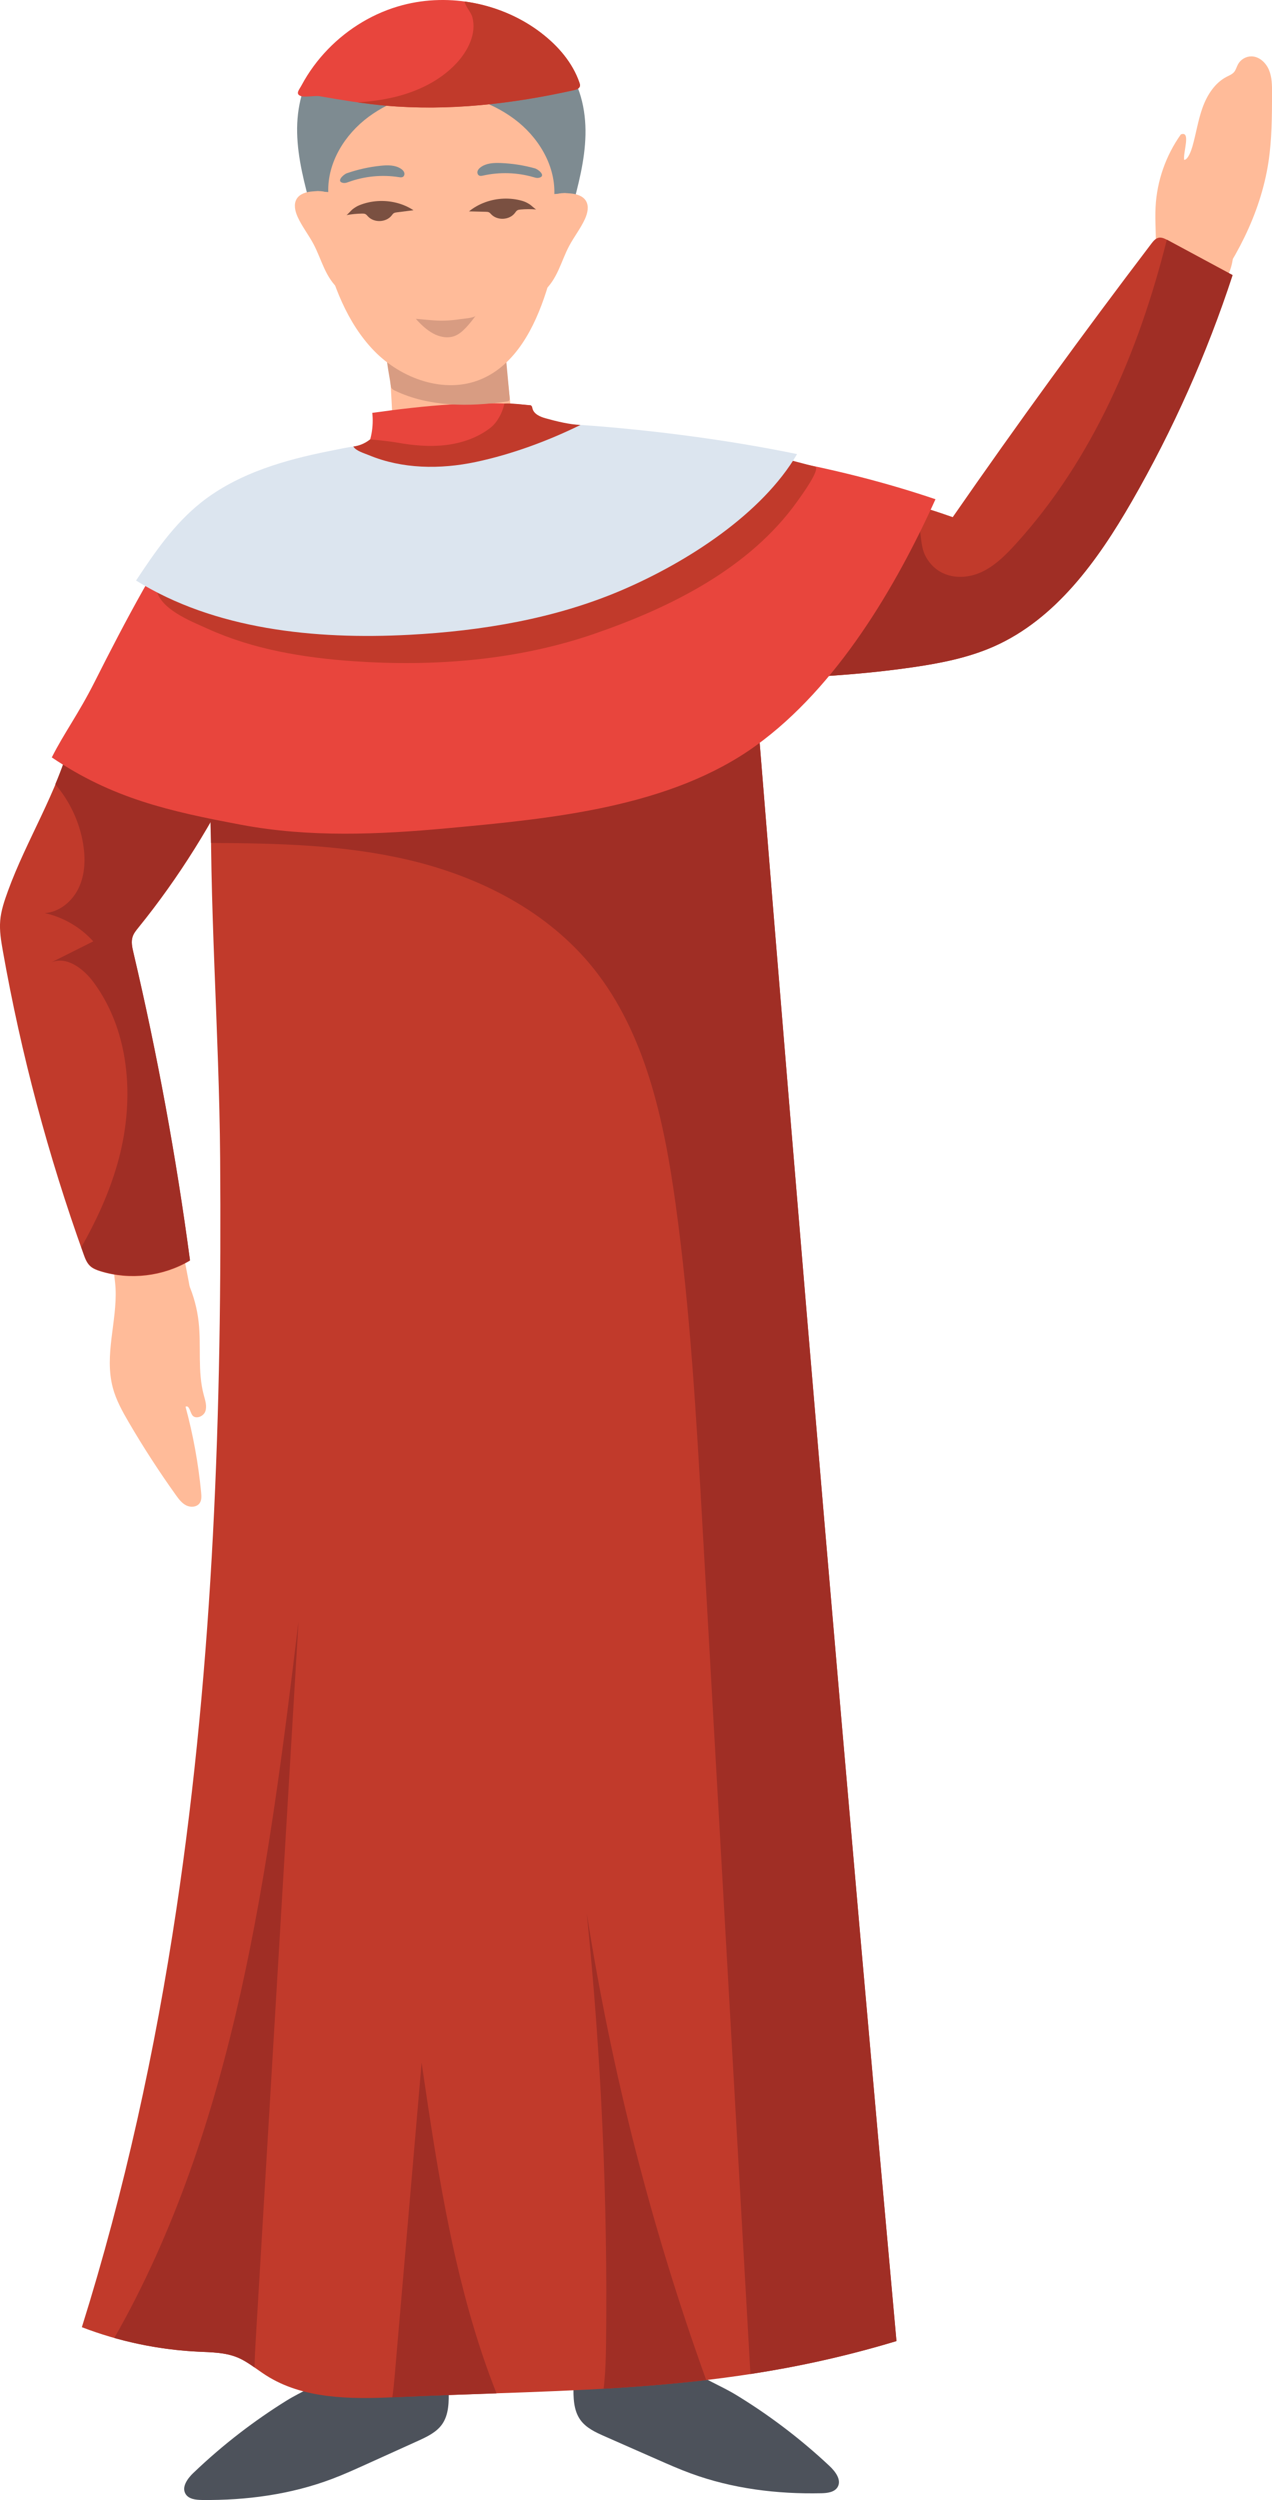 <svg xmlns="http://www.w3.org/2000/svg" width="549.56" height="1080" viewBox="0 0 549.56 1080"><g id="a"/><g id="b"><g id="c"><g id="d"><path d="M499.27 109.06c.39-6.56-.36-13.14-.01-19.7.58-11.18 4.42-22.17 10.92-31.29 4.55-1.73.81 8.04 1.45 11.02 1.69-.14 3.06-4.14 3.53-5.77 1.6-5.57 2.43-11.35 4.39-16.8 1.96-5.45 5.3-10.72 10.45-13.37 1.11-.57 2.34-1.04 3.15-1.99.83-.96 1.11-2.26 1.72-3.38 1.12-2.07 3.42-3.44 5.78-3.43 3.41.02 6.33 2.76 7.63 5.92 1.3 3.16 1.3 6.67 1.3 10.08-.03 9.93-.06 19.91-1.56 29.73-3.44 22.45-14.5 43.18-28.47 61.09-6.19 7.94-14.24 16.02-24.3 16.06-4.49.02-9.55-2.37-10.37-6.78-1.1-5.92 5-9.32 8.16-13.28 4.1-5.14 5.85-11.64 6.24-18.11z" fill="#fb9"/><path d="M48.73 599.47c1.42 5.34 4.13 10.23 6.92 15 6.28 10.75 13.06 21.22 20.3 31.35 1.25 1.75 2.59 3.56 4.52 4.52s4.62.75 5.82-1.03c.86-1.27.76-2.93.62-4.46-1.19-12.55-3.46-25-6.75-37.16 1.54-.77 1.92 2.1 2.84 3.55 1.31 2.05 4.85.8 5.69-1.48.83-2.29-.03-4.8-.66-7.15-2.73-10.17-1.04-20.98-2.2-31.45-.64-5.78-2.16-11.46-4.49-16.78-2.38-5.45-5.88-10.78-11.21-13.43-4.96-2.46-11.1-1.87-15.81.91-7.04 4.16-4.72 7.84-4.39 14.8.67 14.28-4.95 28.66-1.19 42.82z" fill="#fb9"/><path d="M83.56 1068.27c-2.53 2.43-5.2 6.08-3.4 9.09 1.36 2.27 4.45 2.6 7.1 2.63 19.13.22 38.43-2.37 56.32-9.15 4.89-1.85 9.66-4.01 14.42-6.16 7.5-3.4 15.01-6.79 22.51-10.19 3.9-1.77 7.99-3.68 10.47-7.17 3.01-4.25 2.99-9.87 2.85-15.08-.08-2.87-.24-5.96-2.05-8.19-1.54-1.89-3.98-2.76-6.33-3.42-8.12-2.29-16.67-3.08-25.07-2.36-7.75.66-10.54 2.65-16.24 7.06-6.09 4.71-13.93 7.73-20.49 11.82-6.85 4.27-13.49 8.87-19.89 13.79-7.04 5.41-13.78 11.2-20.19 17.34z" fill="#4d525b"/><path d="M358.41 1065.33c2.56 2.4 5.26 6.03 3.49 9.05-1.34 2.28-4.43 2.64-7.07 2.7-19.13.42-38.45-1.98-56.41-8.58-4.91-1.8-9.7-3.91-14.48-6.02-7.54-3.32-15.08-6.64-22.62-9.96-3.92-1.73-8.03-3.6-10.54-7.07-3.06-4.22-3.09-9.84-3-15.05.05-2.87.18-5.97 1.97-8.21 1.52-1.9 3.95-2.8 6.29-3.48 8.1-2.37 16.63-3.25 25.05-2.62 7.76.58 10.56 2.54 16.31 6.89 6.13 4.65 14.01 7.59 20.61 11.61 6.89 4.2 13.58 8.73 20.02 13.59 7.09 5.34 13.89 11.06 20.37 17.14z" fill="#4d525b"/><path d="M18.25 370.9c-5.39 14.56-9.89 32.76 1.29 45.71 2.81 3.26 7.5 6 11.02 4.22 1.39-.7 2.31-1.99 3.19-3.24l39.17-55.67c15.67-22.27 31.41-44.6 44.34-68.68 8.09-15.05 30.21-49.24 15.04-68.2-27.97-34.97-69.75 38.21-76.66 53.79-13.41 30.24-25.88 60.95-37.4 92.08z" fill="#fb9"/><path d="M28.14 489.37c6.76 29.97 21.26 55.16 33.8 84.54 1.01 2.38 3.67 3.79 6.12 4.62 5.55 1.87 11.61-2.67 13.55-8.2 1.94-5.53.89-11.6-.2-17.35-8.83-46.69-19-93.13-30.47-139.25-1.69-6.8-3.52-13.82-7.89-19.3-13.39-16.8-41.53-8.66-36.75 12.91 6.1 27.53 15.62 54.44 21.85 82.04z" fill="#fb9"/><path d="M3.46 384.83c-1.52 4.19-3 8.45-3.37 12.89-.36 4.35.37 8.72 1.13 13.02 7.89 44.59 19.59 88.5 34.91 131.11.65 1.82 1.36 3.71 2.76 5.04 1.22 1.16 2.85 1.78 4.46 2.28 12.78 3.99 27.24 2.28 38.73-4.6-5.97-44.67-14.13-89.05-24.44-132.92-.54-2.3-1.08-4.73-.33-6.97.49-1.47 1.5-2.71 2.48-3.92 17.56-21.67 32.33-45.56 44.45-70.68 5.66-11.73 10.46-26.63 2.48-36.92-6.85-8.83-20.05-9.6-30.9-6.92-17.84 4.41-40.44 14.7-45.24 33.44-5.71 22.28-19.2 43.37-27.12 65.15z" fill="#c13a2b"/><path d="M59.79 400.58c17.56-21.67 32.33-45.56 44.45-70.68 5.14-10.65 9.57-23.92 4.36-33.97-17.79-4.71-36.91-5.8-54.53-1.85-11.04 5.73-20.57 14-23.5 25.42-1.67 6.52-4.01 12.95-6.68 19.31 6.26 7.32 10.52 16.36 12.05 25.88 1.02 6.32.82 13.03-1.9 18.82-2.72 5.8-8.3 10.5-14.68 10.95 8.01 1.78 15.43 6.11 20.93 12.21-6.08 3.04-12.15 6.09-18.23 9.13 6.71-2.96 14.06 2.7 18.41 8.6 16.21 22.01 17.76 52.22 10.22 78.5-3.62 12.61-9.09 24.51-15.56 35.92.34.95.67 1.9 1.01 2.85.65 1.82 1.36 3.71 2.76 5.04 1.22 1.16 2.85 1.78 4.46 2.28 12.78 3.99 27.24 2.28 38.73-4.6-5.97-44.67-14.13-89.05-24.44-132.92-.54-2.3-1.08-4.73-.33-6.97.49-1.47 1.5-2.71 2.48-3.92z" fill="#a02e25"/><path d="M457.27 170.06c15.52-26.51 31.2-54.99 57.83-70.32 2.24-1.29 4.65-2.5 7.23-2.55 5.86-.1 10.25 6.06 10.42 11.92.17 5.85-2.67 11.32-5.45 16.48-22.57 41.82-46.33 83-71.24 123.46-3.67 5.97-7.55 12.1-13.37 16-17.85 11.95-42.2-4.33-31.11-23.44 14.16-24.39 31.39-47.14 45.68-71.56z" fill="#fb9"/><path d="M411.63 223.39c27.73-40 56.34-79.38 85.8-118.12.84-1.1 1.8-2.29 3.16-2.57 1.32-.27 2.64.39 3.83 1.03 9.36 5.04 18.73 10.09 28.09 15.13-11.12 34-25.76 66.85-43.6 97.85-14.61 25.39-32.75 50.72-59.54 62.58-11.01 4.87-22.96 7.21-34.87 8.95-33.47 4.89-67.42 5.32-101.25 5.74-1.11.01 12.91-32.41 14.61-35.08 6.83-10.75 15.46-20.37 25.43-28.3 8.62-6.86 20.43-15.7 31.71-16.44 14.92-.98 32.76 4.33 46.63 9.25z" fill="#c13a2b"/><path d="M504.12 103.55c-12.06 48.16-32.01 94.9-65.29 131.48-4 4.39-8.26 8.7-13.51 11.48-9.34 4.95-20.82 3.3-25.7-6.76-2.64-5.44-1.2-14.9-5.04-19.43-4.43-5.22-13.9 2.35-18.3 4.95-15.68 9.28-29.36 21.99-39.61 37.07-5.97 8.78-10.87 18.56-12.26 29.09-.09.67-.16 1.34-.21 2.01 23.54-.58 47.05-1.83 70.33-5.22 11.91-1.74 23.86-4.07 34.87-8.95 26.78-11.86 44.92-37.19 59.54-62.58 17.85-31 32.48-63.85 43.6-97.85-9.36-5.04-18.73-10.09-28.09-15.13-.1-.06-.21-.11-.31-.17z" fill="#a02e25"/><path d="M118.2 232.45c-5.97 19.93-1.73 41.31 2.54 61.67 10.32 49.23 20.63 98.46 30.95 147.69 2.11 10.08 4.55 20.78 11.87 28.03 8.33 8.24 20.9 10.03 32.54 11.31 10.64 1.16 21.79 2.19 31.73-1.78 20.11-8.02 27.35-32.35 31.28-53.64 10.02-54.24 15.12-109.39 15.23-164.56.02-12.66-.33-25.82-6.03-37.13-16.57-32.86-56.06-28.31-86.59-29.15-27.26-.75-54.65 7.94-63.52 37.56z" fill="#fb9"/><path d="M143.3 493.13c-1.4 17.96 6.78 35.2 15.76 50.82 1.85 3.22 3.83 6.51 6.88 8.63 2.98 2.08 6.68 2.81 10.28 3.35 14.16 2.13 28.65 1.98 42.76-.44 17.31-2.96 35.55-10.69 43.21-26.49 5.3-10.95 4.55-23.79 2.83-35.84-1.96-13.73-5.87-28.65-17.32-36.46-5.72-3.9-12.68-5.52-19.55-6.4-30.65-3.93-81.8 3.97-84.84 42.82z" fill="#fb9"/><path d="M164.26 809c1.69 5.02 4.56 10.9 9.74 11.13 4.35.19 7.69-3.89 9.66-7.87 3.99-8.09 5.37-17.22 6.62-26.19 6.34-45.64 10.37-91.62 12.08-137.68.87-23.56 1.14-47.14.8-70.71-.25-17.56 3.27-44.56-7.74-59.68-19.33-26.55-60.35-13.3-68.75 15.3-5.24 17.83-1.05 39.22.17 57.43 1.49 22.33 3.32 44.65 5.82 66.89 5.78 51.33 15.08 102.47 31.6 151.39z" fill="#fb9"/><path d="M229.32 807.23c1.28 5.15 3.66 11.25 8.79 11.93 4.32.57 7.98-3.21 10.27-7.01 4.64-7.71 6.77-16.69 8.74-25.52 10.06-44.93 17.85-90.4 23.33-136.16 2.8-23.4 5-46.87 6.6-70.39 1.19-17.52 6.92-44.12-2.82-60.14-17.08-28.12-59.04-18.45-69.76 9.32-6.68 17.32-4.26 38.99-4.54 57.24-.35 22.38-.35 44.78.32 67.15 1.55 51.65 6.63 103.4 19.07 153.58z" fill="#fb9"/><path d="M35.36 1005.34c16.02 6.15 33.02 9.73 50.15 10.57 5.76.28 11.7.29 17.04 2.48 4.47 1.84 8.19 5.07 12.26 7.68 16.11 10.35 36.55 10.4 55.67 9.52 78.34-3.6 141.86-1.59 216.84-24.25-21.5-236.91-42.57-485.07-60.61-708.99-2.03-25.14-10.73-7.83-27.38-26.86-11.16-12.75-26.91-20.63-42.94-26.16-30.69-10.59-64.82-13.51-95.53-3.22-38 12.73-68.82 48.29-69.59 88.81-1.05 54.91 3.42 110.29 3.84 165.26.83 108.38-2.81 217.14-18.88 324.41-9.16 61.15-22.36 121.73-40.86 180.74z" fill="#c13a2b"/><g><path d="M85.51 1015.92c5.76.28 11.7.29 17.04 2.48 2.66 1.09 5.06 2.69 7.42 4.34.08-4.27.32-8.54.57-12.76 6.15-103.2 12.29-206.41 18.44-309.61-12.87 106.81-27.37 218.12-79.59 309.63 11.77 3.32 23.91 5.32 36.11 5.92z" fill="#a02e25"/><path d="M182.15 891.15c-3.9 45.33-7.79 90.66-11.69 135.99-.24 2.77-.55 5.63-.96 8.51.33-.01.65-.03.98-.04 15.17-.7 29.78-1.18 44.04-1.68-17.88-45.08-25.24-94.32-32.36-142.77z" fill="#a02e25"/><path d="M327.8 316.02c-1.24-.05-2.48-.1-3.72-.14-79.51-2.58-159.95-2.26-233.39 29.83.0 1.1.45 17.34.47 18.44 28.67.14 57.49.78 85.43 7.36 30.33 7.14 59.95 21.96 79.92 46.96 22.33 27.96 30.35 65.33 35.35 101.43 6.36 45.94 8.99 92.36 11.61 138.7 6.92 122.33 13.84 244.65 20.75 366.98 20.49-3.16 41.31-7.65 63.09-14.24-21.07-232.11-41.72-475-59.51-695.33z" fill="#a02e25"/><path d="M260.79 1031.93c14.87-.86 29.57-2.02 44.32-3.76-23.49-65.18-40.82-132.81-51.6-201.57 6.28 61.73 9.07 123.86 8.33 185.93-.08 6.38-.27 12.98-1.06 19.4z" fill="#a02e25"/></g><path d="M167.53 211.61c17.97 4.27 36.74 5.19 55.04 2.68.75-.1 1.6-.28 1.99-.93.29-.48.23-1.08.17-1.64-1.93-17.08-3.85-34.16-5.78-51.24-.65-5.8-1.31-11.61-1.96-17.41-.37-3.26-.94-6.89-3.56-8.87-1.53-1.15-3.51-1.51-5.4-1.82-15.1-2.42-38.47-.69-39.96 18.9-.37 4.81 4.84 61.6-.54 60.32z" fill="#fb9"/><path d="M61.72 255.05c6.84-12.16 14.25-24.29 24.69-33.45 15.32-13.44 35.67-19.19 55.52-23.28 81.88-16.86 183-9.49 262.24 17.35-17.13 37.89-42.53 81.07-77.47 106.36-37.01 26.78-88.2 31.59-133.43 35.77-29.6 2.74-59.64 4.02-88.87-1.46-31.62-5.93-55.84-11.45-82.02-29.14 5.37-10.67 11.36-18.48 18.55-32.72 6.69-13.27 13.51-26.48 20.8-39.43z" fill="#e8453d"/><path d="M160.85 178.35c22.7-3.15 45.71-5.49 68.52-3.27 1.57 9.14 8.32 17.2 17.04 20.36-2.48 9.8-11.72 16.34-20.94 20.49-18.57 8.35-39.82 10.51-59.73 6.27-7.47-1.59-19.92-7.19-15.06-16.74 1.76-3.47 4.91-6.15 6.81-9.58 2.92-5.28 4.01-11.56 3.35-17.54z" fill="#e8453d"/><path d="M152.66 285.64c35.12 2.43 70.95-.39 104.23-11.88 33.28-11.48 67-28.41 87.48-57.04 1.7-2.37 10.5-14.4 7.68-15.14-3.89-1.01-15.14-4.09-17.97-4.56-7.82-1.3-13.04 4.3-20.77 6.07-74.19 16.92-151.22 18.37-225.49 34.93-7.75 1.73-21.63 5.36-20.4 15.85 1.08 9.17 15.11 14.48 22.28 17.74 19.72 8.96 41.49 12.54 62.96 14.03z" fill="#c13a2b"/><path d="M86.75 217.19c-11.62 9.27-19.95 21.5-27.96 33.6 33.97 21.12 77.07 25.6 117.94 23.45 31.52-1.66 63.16-6.99 91.82-19.25 28.65-12.26 60.8-33.13 75.82-58.82-31.21-6.48-68.15-11.15-100.07-13.02-2.61-.15-6.66 1.46-9.21 1.99-2.97.61-5.64 2.08-8.36 3.35-18.79 8.73-40.07 7.44-60.15 4.16-8.28-1.35-16.19.6-24.31 2.21-9.56 1.9-19.06 4.22-28.18 7.53-9.87 3.58-19.28 8.36-27.34 14.79z" fill="#dce5ef"/><path d="M159.22 196.57c14.51 6.08 30.99 6.25 46.39 2.99 15.39-3.26 31.06-9.04 45.18-15.98-4.7-.17-10.55-1.61-15.09-2.88-2.39-.67-5.07-1.84-5.65-4.25-.1-.4-.14-.85-.44-1.13-.32-.3-.81-.22-1.24-.27-3.24-.33-7.13-.89-10.45-.72-.77 3.75-2.97 8.08-5.99 10.44-5.53 4.32-12.43 6.68-19.4 7.5-6.97.82-14.05.17-20.96-1.07-3.09-.55-8.41-1.1-11.62-1.39-.2-.02-2.59 2.46-7.3 3.09 1.15 1.88 4.54 2.83 6.56 3.68z" fill="#c13a2b"/><path d="M168.79 166.36c.05.39.1.8.28 1.15.32.63 1 .98 1.63 1.28 14.78 7.06 31.99 6.96 48.21 4.67.4-.06.85-.14 1.1-.46.25-.32.23-.77.19-1.17-.62-6.7-1.24-13.41-1.87-20.11-.13-1.4-.28-2.86-.97-4.08-.77-1.35-2.11-2.26-3.45-3.06-8.03-4.78-17.42-7.05-26.76-7.16-4-.04-8.02.3-11.88 1.36-1.7.46-3.4 1.09-4.75 2.22-6.4 5.37-2.6 18.41-1.73 25.36z" fill="#d89c82"/><path d="M136.32 51.55c-4.25 18-1.38 36.92 3.24 54.83 4.23 16.39 10.24 32.96 22.01 45.12 11.77 12.16 30.54 18.87 46.16 12.37 15-6.24 23.25-22.35 28.23-37.81 7.15-22.17 10.2-45.66 8.94-68.92-.53-9.81-2.01-20.08-7.88-27.95-3.15-4.23-7.41-7.52-11.93-10.22C190.94-1.45 145.92 10.9 136.32 51.55z" fill="#fb9"/><path d="M134.4 89.96c-2.88-10.67-5.77-21.47-6.02-32.52-.25-11.05 2.41-22.55 9.53-31.01 4.92-5.85 11.67-9.9 18.67-12.96 9.03-3.94 18.77-6.4 28.62-6.63 4.41-.1 9.37.5 12.15 3.93 1.94 2.4 2.36 5.65 2.7 8.72.43 3.82.86 7.64 1.28 11.46.1.93.21 1.9-.08 2.8-.77 2.46-3.84 3.19-6.39 3.57-12.64 1.91-25.34 5.55-35.61 13.15-10.28 7.6-17.81 19.72-17.42 32.5l-4.85-.38c-.57-.04 5.79 34.61 6.64 37.57-3.92-4.68-7.42-23.44-9.24-30.19z" fill="#7e8b91"/><path d="M134.83 82.71c-2.54.21-5.31 1.02-6.64 3.19-1.42 2.32-.71 5.34.41 7.82 1.86 4.1 4.7 7.67 6.81 11.64 1.8 3.37 3.06 7.01 4.66 10.48 1.6 3.47 3.62 6.86 6.58 9.27.43.35 1.07.67 1.48.3.23-.21.26-.56.27-.87.12-3.43-.13-6.87-.46-10.29-.69-7.16-1.71-14.3-3.31-21.32-.59-2.61-.91-6.67-2.6-8.84-1.53-1.96-5.05-1.56-7.21-1.38z" fill="#fb9"/><path d="M246.93 90.82c2.88-10.67 5.77-21.47 6.02-32.52.25-11.05-2.41-22.55-9.53-31.01-4.92-5.85-11.67-9.9-18.67-12.96-9.03-3.94-18.77-6.4-28.62-6.63-4.41-.1-9.37.5-12.15 3.93-1.94 2.4-2.36 5.65-2.7 8.72-.43 3.82-.86 7.64-1.28 11.46-.1.93-.21 1.9.08 2.8.77 2.46 3.84 3.19 6.39 3.57 12.64 1.91 25.34 5.55 35.61 13.15 10.28 7.6 17.81 19.72 17.42 32.5l4.85-.38c.57-.04-5.79 34.61-6.64 37.57 3.92-4.68 7.42-23.44 9.24-30.19z" fill="#7e8b91"/><path d="M246.5 83.57c2.54.21 5.31 1.02 6.64 3.19 1.42 2.32.71 5.34-.41 7.82-1.86 4.1-4.7 7.67-6.81 11.64-1.8 3.37-3.06 7.01-4.66 10.48-1.6 3.47-3.62 6.86-6.58 9.27-.43.35-1.07.67-1.48.3-.23-.21-.26-.56-.27-.87-.12-3.43.13-6.87.46-10.29.69-7.16 1.71-14.3 3.31-21.32.59-2.61.91-6.67 2.6-8.84 1.53-1.96 5.05-1.56 7.21-1.38z" fill="#fb9"/><path d="M166.33 45.61c27.29 2.46 54.86-.71 81.6-6.67 1.1-.24 2.4-.69 2.62-1.79.1-.48-.06-.98-.22-1.45-2.96-8.61-9.18-15.8-16.39-21.36C217.21 1.45 194.41-3.17 173.98 2.2c-12.26 3.22-23.5 9.99-32.3 19.08-4.47 4.61-8.31 9.83-11.35 15.49-1.12 2.09-2.78 3.74-.47 4.68 1.78.72 6.19-.25 8.34.13 9.33 1.64 18.68 3.18 28.13 4.03z" fill="#e8453d"/><path d="M233.95 14.34c-9.61-7.4-21.23-12.07-33.24-13.69.42 2.23 2.82 4.67 3.37 6.76 1.92 7.18-1.99 14.61-6.74 19.77-7.13 7.73-17.07 12.45-27.31 14.85-5.08 1.19-10.25 1.85-15.45 2.21 3.91.55 7.82 1.03 11.76 1.39 27.29 2.46 54.86-.71 81.6-6.67 1.1-.24 2.4-.69 2.62-1.79.1-.48-.06-.98-.22-1.45-2.96-8.61-9.18-15.8-16.39-21.36z" fill="#c13a2b"/><path d="M178.65 90.82c-2.4.3-4.8.61-7.19.91-.47.06-.96.13-1.36.39-.36.24-.6.61-.87.95-2.4 3.05-7.59 3.27-10.24.44-.35-.37-.67-.8-1.13-1.03-.44-.21-.94-.22-1.43-.21-2.27.03-4.54.26-6.77.67.33-.06 2.09-2.08 2.55-2.44 1-.78 1.87-1.37 3.12-1.87 2.51-1.01 5.18-1.59 7.88-1.76 5.39-.34 10.92.98 15.44 3.96z" fill="#7a5041"/><path d="M202.64 91.31c2.42.06 4.83.12 7.25.18.48.01.97.03 1.39.25.38.2.66.55.96.86 2.69 2.79 7.89 2.49 10.23-.6.31-.41.59-.86 1.02-1.13.41-.26.91-.31 1.4-.36 2.26-.2 4.54-.2 6.8-.02-.34-.03-2.29-1.86-2.78-2.17-1.07-.68-2-1.18-3.29-1.55-2.6-.75-5.32-1.06-8.02-.96-5.4.21-10.76 2.08-14.97 5.5z" fill="#7a5041"/><path d="M205.53 136.36c-1.32 1.83-2.72 3.6-4.28 5.24-1.36 1.43-2.88 2.78-4.72 3.51-3.05 1.21-6.6.5-9.47-1.09-2.8-1.55-5.3-3.89-7.4-6.29 4.08.31 8.15.89 12.27.78 2.3-.06 4.59-.27 6.87-.63 1.24-.2 5.99-.48 6.73-1.51z" fill="#d89c82"/><path d="M148.46 79.04c.73.1 1.45-.17 2.14-.42 6.93-2.51 14.49-3.24 21.77-2.09.56.09 1.17.18 1.67-.1.63-.35.83-1.22.6-1.9-.23-.68-.79-1.2-1.38-1.6-2.5-1.68-5.75-1.64-8.74-1.33-5 .51-9.93 1.6-14.68 3.25-1.49.52-4.92 3.71-1.38 4.2z" fill="#7e8b91"/><path d="M232.72 76.83c-.72.15-1.46-.08-2.16-.28-7.07-2.06-14.67-2.3-21.86-.7-.56.12-1.16.25-1.67.0-.65-.31-.9-1.16-.72-1.85.18-.7.71-1.25 1.28-1.69 2.39-1.83 5.63-2 8.64-1.89 5.02.19 10.02.97 14.86 2.31 1.52.42 5.14 3.39 1.64 4.1z" fill="#7e8b91"/></g></g></g></svg>